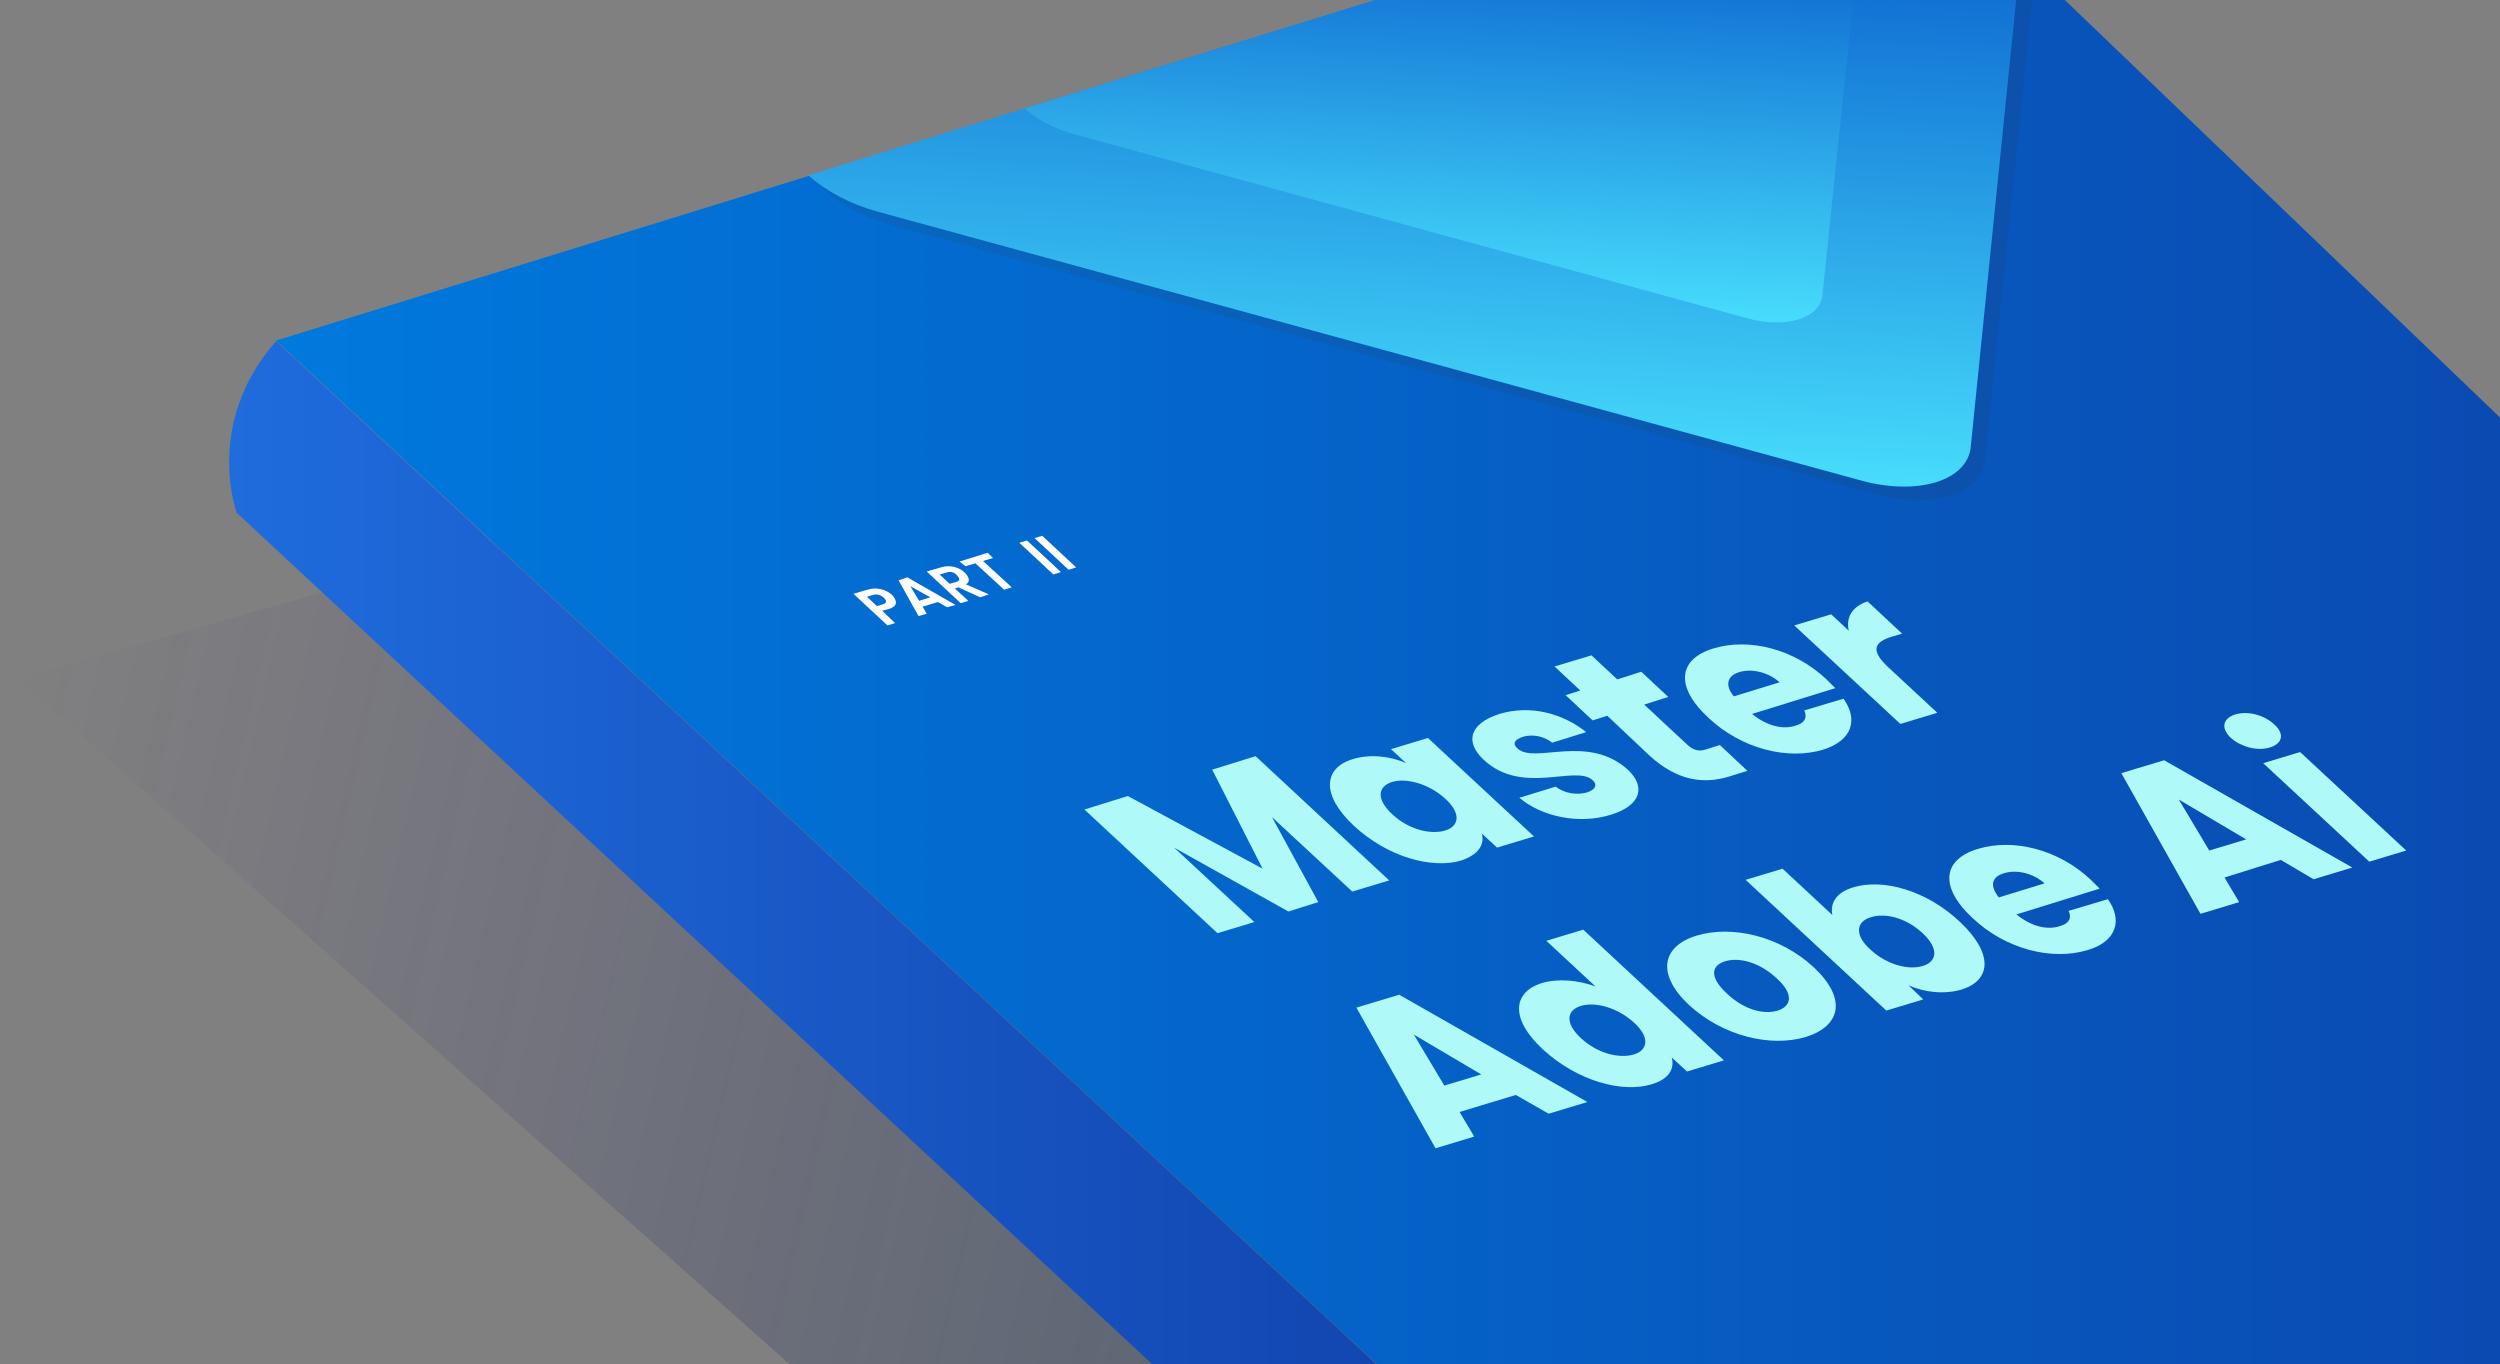 <?xml version="1.0" encoding="utf-8"?>
<!-- Generator: Adobe Illustrator 23.0.3, SVG Export Plug-In . SVG Version: 6.00 Build 0)  -->
<svg preserveAspectRatio="xMaxYMin" xmlns="http://www.w3.org/2000/svg" xmlns:xlink="http://www.w3.org/1999/xlink" x="0px" y="0px"
	 viewBox="0 0 426.5 232.7" style="enable-background:new 0 0 426.5 232.7;" xml:space="preserve">
<rect x="0" y="0" width="426.5" height="232.7" fill="#808080" stroke="none"/>
<style type="text/css">
	.book-0{clip-path:url(#SVGID_2_);}
	.book-1{fill:url(#SVGID_3_);}
	.book-2{fill:url(#SVGID_4_);}
	.book-3{fill:none;stroke:#E7EAF3;stroke-miterlimit:10;}
	.book-4{fill:#FFFFFF;}
	.book-5{fill:url(#SVGID_5_);}
	.book-6{opacity:9.000000e-02;fill:#3A350C;}
	.book-7{fill:url(#SVGID_6_);}
	.book-8{fill:url(#SVGID_7_);}
	.book-9{fill:#AFF9F9;}
</style>
<g>
	<defs>
		<rect id="SVGID_1_" width="426.5" height="232.7"/>
	</defs>
	<clipPath id="SVGID_2_">
		<use xlink:href="#SVGID_1_"  style="overflow:visible;"/>
	</clipPath>
	<g class="book-0">

			<linearGradient id="SVGID_3_" gradientUnits="userSpaceOnUse" x1="9.094947e-13" y1="194.868" x2="576.167" y2="194.868" gradientTransform="matrix(0.975 0.224 -0.224 0.975 43.488 -60.329)">
			<stop  offset="1.331947e-07" style="stop-color:#2D1582;stop-opacity:0"/>
			<stop  offset="9.807260e-02" style="stop-color:#231E73;stop-opacity:7.767697e-02"/>
			<stop  offset="0.264" style="stop-color:#162960;stop-opacity:0.209"/>
			<stop  offset="0.379" style="stop-color:#112D59;stop-opacity:0.3"/>
		</linearGradient>
		<polygon class="book-1" points="293.1,33.4 557.6,275.5 273.2,355.8 3.1,115.8 		"/>
		<linearGradient id="SVGID_4_" gradientUnits="userSpaceOnUse" x1="39.062" y1="190.944" x2="301.152" y2="190.944">
			<stop  offset="0" style="stop-color:#1F6CDD"/>
			<stop  offset="1" style="stop-color:#0E39A1"/>
		</linearGradient>
		<path class="book-2" d="M40.4,87.5c0,0-5.7-15.2,6.7-29.3l254.1,236.3c0,0-12.1,11.5-6.7,29.3L40.4,87.5z"/>
		<line class="book-3" x1="296" y1="303.7" x2="566.9" y2="220.5"/>
		<line class="book-3" x1="294.1" y1="311.8" x2="565" y2="228.6"/>
		<line class="book-3" x1="293.9" y1="319" x2="564.7" y2="235.8"/>
		<path class="book-4" d="M572.3,211.1c0,0-12,14.5-6.7,29.3l-271.4,84.2c0,0-5.1-12.9,6.9-30.2L572.3,211.1z"/>
		<linearGradient id="SVGID_5_" gradientUnits="userSpaceOnUse" x1="47.084" y1="133.513" x2="572.344" y2="133.513">
			<stop  offset="0" style="stop-color:#0079DD"/>
			<stop  offset="1" style="stop-color:#0E39A1"/>
		</linearGradient>
		<polygon class="book-5" points="323.7,-27.4 572.3,211.1 301.2,294.4 47.1,58.1 		"/>
		<path class="book-6" d="M347.2-5l-21.1-20.2L140.3,32.2c3,2.7,7.1,4.9,11.8,6.2l167.9,45.9c9.6,2.6,18,0,18.6-5.7L347.2-5z"/>

			<linearGradient id="SVGID_6_" gradientUnits="userSpaceOnUse" x1="201.372" y1="-16.727" x2="220.547" y2="92.017" gradientTransform="matrix(0.975 0.224 -0.224 0.975 43.488 -60.329)">
			<stop  offset="1.331947e-07" style="stop-color:#0050c8"/>
			<stop  offset="1" style="stop-color:#47DDFC"/>
		</linearGradient>
		<path class="book-7" d="M344.7-7.3l-21.1-20.2L137.9,29.9c3,2.7,7.1,4.9,11.8,6.2l167.9,45.9c9.6,2.6,18,0,18.6-5.7L344.7-7.3z"/>

			<linearGradient id="SVGID_7_" gradientUnits="userSpaceOnUse" x1="206.884" y1="-9.893" x2="220.048" y2="64.763" gradientTransform="matrix(0.975 0.224 -0.224 0.975 43.488 -60.329)">
			<stop  offset="1.331947e-07" style="stop-color:#0050c8"/>
			<stop  offset="1" style="stop-color:#47DDFC"/>
		</linearGradient>
		<path class="book-8" d="M316.9-7l-14.5-13.9L174.8,18.5c2,1.8,4.9,3.4,8.1,4.3l115.2,31.5c6.6,1.8,12.4,0,12.8-3.9L316.9-7z"/>
		<g>
			<path class="book-9" d="M185,138.1l7.4-2.3l23,12.4l-8.6-16.9l7.4-2.3l22.8,21.2l-6.3,1.9l-13.7-12.7l7.9,14.5l-5.1,1.6l-19.5-10.9
				l13.7,12.7l-6.3,1.9L185,138.1z"/>
			<path class="book-9" d="M230.8,129.5c3-0.9,6.4-0.5,9.1,0.7l-2.6-2.4l6.3-1.9l18.1,16.8l-6.3,1.9l-2.6-2.4c0.5,1.8-0.5,3.6-3.5,4.6
				c-5,1.5-12.6-0.6-18.3-5.9S225.8,131,230.8,129.5z M237.5,133.4c-2.3,0.7-2.9,2.8,0,5.5c2.9,2.7,6.6,3.5,9,2.8
				c2.4-0.7,2.9-2.9,0-5.5S239.8,132.7,237.5,133.4z"/>
			<path class="book-9" d="M274.8,139c-5.5,1.7-11.8,0.3-15.6-2.9l6.2-1.9c1.4,1.1,3.5,1.5,5.3,1c1.6-0.5,1.8-1.4,1-2.1
				c-2.9-2.7-12,2.7-18.6-3.5c-3.1-2.9-2.6-6.1,2.7-7.8c5.3-1.6,10.8-0.1,14.8,3.1l-5.8,1.8c-1.4-1.1-3.3-1.5-5-1
				c-1.5,0.5-1.8,1.2-0.9,2c2.9,2.7,11.9-2.6,18.8,3.6C280.8,134.2,280,137.4,274.8,139z"/>
			<path class="book-9" d="M274.2,122.1l-2.5,0.8l-4.6-4.3l2.5-0.8l-4.4-4.1l6.3-1.9l4.4,4.1l4.1-1.3l4.6,4.3l-4.1,1.3l7.3,6.8
				c1.1,1,2,1.3,3.4,0.8l2.2-0.7l4.7,4.4l-3.2,1c-4.3,1.3-8.8,0.7-13.5-3.6L274.2,122.1z"/>
			<path class="book-9" d="M311,127.9c-6,1.8-13.9-0.1-19.6-5.5c-5.7-5.3-5.1-10,1-11.8c6-1.8,13.7,0.1,19.2,5.3c0.5,0.5,1,1,1.5,1.5
				l-14.2,4.4c2.6,2.1,5.3,2.7,7.4,2c1.8-0.5,2-1.6,1.5-2.6l6.7-2C317,122.7,316.1,126.3,311,127.9z M295.8,118.8l7.8-2.4
				c-2-1.8-4.9-2.4-7-1.7C294.7,115.3,294.2,116.9,295.8,118.8z"/>
			<path class="book-9" d="M330.5,121.6l-6.3,1.9l-18.1-16.8l6.3-1.9l3,2.8c-0.5-2.2,0.5-4.1,3.2-5l5.9,5.5l-1.7,0.5
				c-3,0.9-3.8,2.3-0.7,5.2L330.5,121.6z"/>
			<path class="book-9" d="M258.6,186.8l-9.6,2.9l2.5,4.2l-6.6,2l-13.5-24l7.3-2.2l32.1,18.3l-6.6,2L258.6,186.8z M241.2,176.5l5.2,8.7
				l6.3-1.9L241.2,176.5z"/>
			<path class="book-9" d="M263.1,167.7c2.7-0.8,6.2-0.5,9.1,0.6l-8.4-7.8l6.3-1.9l24,22.3l-6.3,1.9l-2.6-2.4c0.5,1.9-0.4,3.7-3.5,4.6
				c-5,1.5-12.6-0.6-18.4-5.9S258.1,169.2,263.1,167.7z M269.7,171.6c-2.3,0.7-2.9,2.8,0,5.5s6.6,3.5,9,2.8c2.4-0.7,2.9-2.9,0-5.5
				S272.1,170.9,269.7,171.6z"/>
			<path class="book-9" d="M308.1,176.9c-6,1.8-14.1-0.1-19.9-5.4c-5.7-5.3-4.7-10.1,1.3-11.9c6-1.8,14.2,0.1,19.9,5.4
				S314.1,175,308.1,176.9z M303.3,172.4c2.2-0.7,2.9-2.7-0.2-5.5c-3.1-2.9-6.6-3.6-8.8-2.9c-2.3,0.7-2.8,2.6,0.3,5.5
				C297.7,172.4,301,173.1,303.3,172.4z"/>
			<path class="book-9" d="M316.1,151.4c5.1-1.6,12.6,0.5,18.3,5.9s5.3,9.9,0.3,11.5c-3,0.9-6.4,0.5-9.1-0.7l2.5,2.4l-6.3,1.9l-24-22.3
				l6.3-1.9l8.5,7.9C312.2,154.1,313.2,152.3,316.1,151.4z M319.1,156.5c-2.3,0.7-2.9,2.9,0,5.5c2.9,2.7,6.6,3.5,8.9,2.8
				c2.4-0.7,2.9-2.9,0-5.6C325.1,156.5,321.5,155.7,319.1,156.5z"/>
			<path class="book-9" d="M356.1,162.1c-6,1.8-13.9-0.1-19.6-5.5c-5.7-5.3-5.1-10,1-11.8c6-1.8,13.7,0.1,19.2,5.3c0.5,0.5,1,1,1.5,1.5
				l-14.2,4.4c2.6,2.1,5.3,2.7,7.4,2c1.8-0.5,2-1.6,1.5-2.6l6.7-2C362.1,156.9,361.2,160.6,356.1,162.1z M341,153.1l7.8-2.4
				c-2-1.8-4.9-2.4-7-1.7C339.8,149.6,339.4,151.1,341,153.1z"/>
			<path class="book-9" d="M389.1,146.7l-9.6,3l2.5,4.2l-6.6,2l-13.5-24l7.3-2.2l32.1,18.3l-6.6,2L389.1,146.7z M371.7,136.4l5.2,8.7
				l6.3-1.9L371.7,136.4z"/>
			<path class="book-9" d="M380.6,125.9c-1.7-1.6-1.5-3.3,0.7-4c2.2-0.7,5,0.1,6.7,1.7c1.7,1.5,1.5,3.2-0.7,3.9
				C385.1,128.2,382.3,127.4,380.6,125.9z M386.1,130.2l6.3-1.9l18.1,16.8l-6.3,1.9L386.1,130.2z"/>
		</g>
		<g>
			<path class="book-4" d="M151.6,103.9l-1.1,0.3l2.2,2.1l-1.3,0.4l-5.8-5.4l2.4-0.7c1.6-0.5,3.2,0,4.2,0.9
				C153,102.4,153.3,103.4,151.6,103.9z M150.6,103.1c0.7-0.2,0.7-0.6,0.2-1.1c-0.5-0.5-1.2-0.7-1.9-0.5l-1,0.3l1.7,1.6L150.6,103.1
				z"/>
			<path class="book-4" d="M160,102.7l-2.6,0.8l0.7,1.2l-1.4,0.4l-3.4-6.1l1.5-0.5l8.2,4.7l-1.4,0.4L160,102.7z M155.3,100l1.5,2.5
				l1.9-0.6L155.3,100z"/>
			<path class="book-4" d="M160.5,96.8c1.6-0.5,3.2,0,4.1,0.9c0.7,0.7,1,1.5,0.2,2l3.9,1.7l-1.5,0.5l-3.7-1.7l-0.6,0.2l2.3,2.1
				l-1.3,0.4l-5.8-5.4L160.5,96.8z M161.4,97.7l-1.1,0.3l1.7,1.6l1.1-0.3c0.7-0.2,0.7-0.6,0.2-1.1C162.8,97.6,162.1,97.4,161.4,97.7
				z"/>
			<path class="book-4" d="M163.7,95.8l4.8-1.5l0.9,0.9l-1.7,0.5l4.9,4.5l-1.3,0.4l-4.9-4.5l-1.7,0.5L163.7,95.8z"/>
			<path class="book-4" d="M173.9,92.6l1.3-0.4l5.8,5.4l-1.3,0.4L173.9,92.6z"/>
			<path class="book-4" d="M176.5,91.8l1.3-0.4l5.8,5.4l-1.3,0.4L176.5,91.8z"/>
		</g>
	</g>
</g>
</svg>
